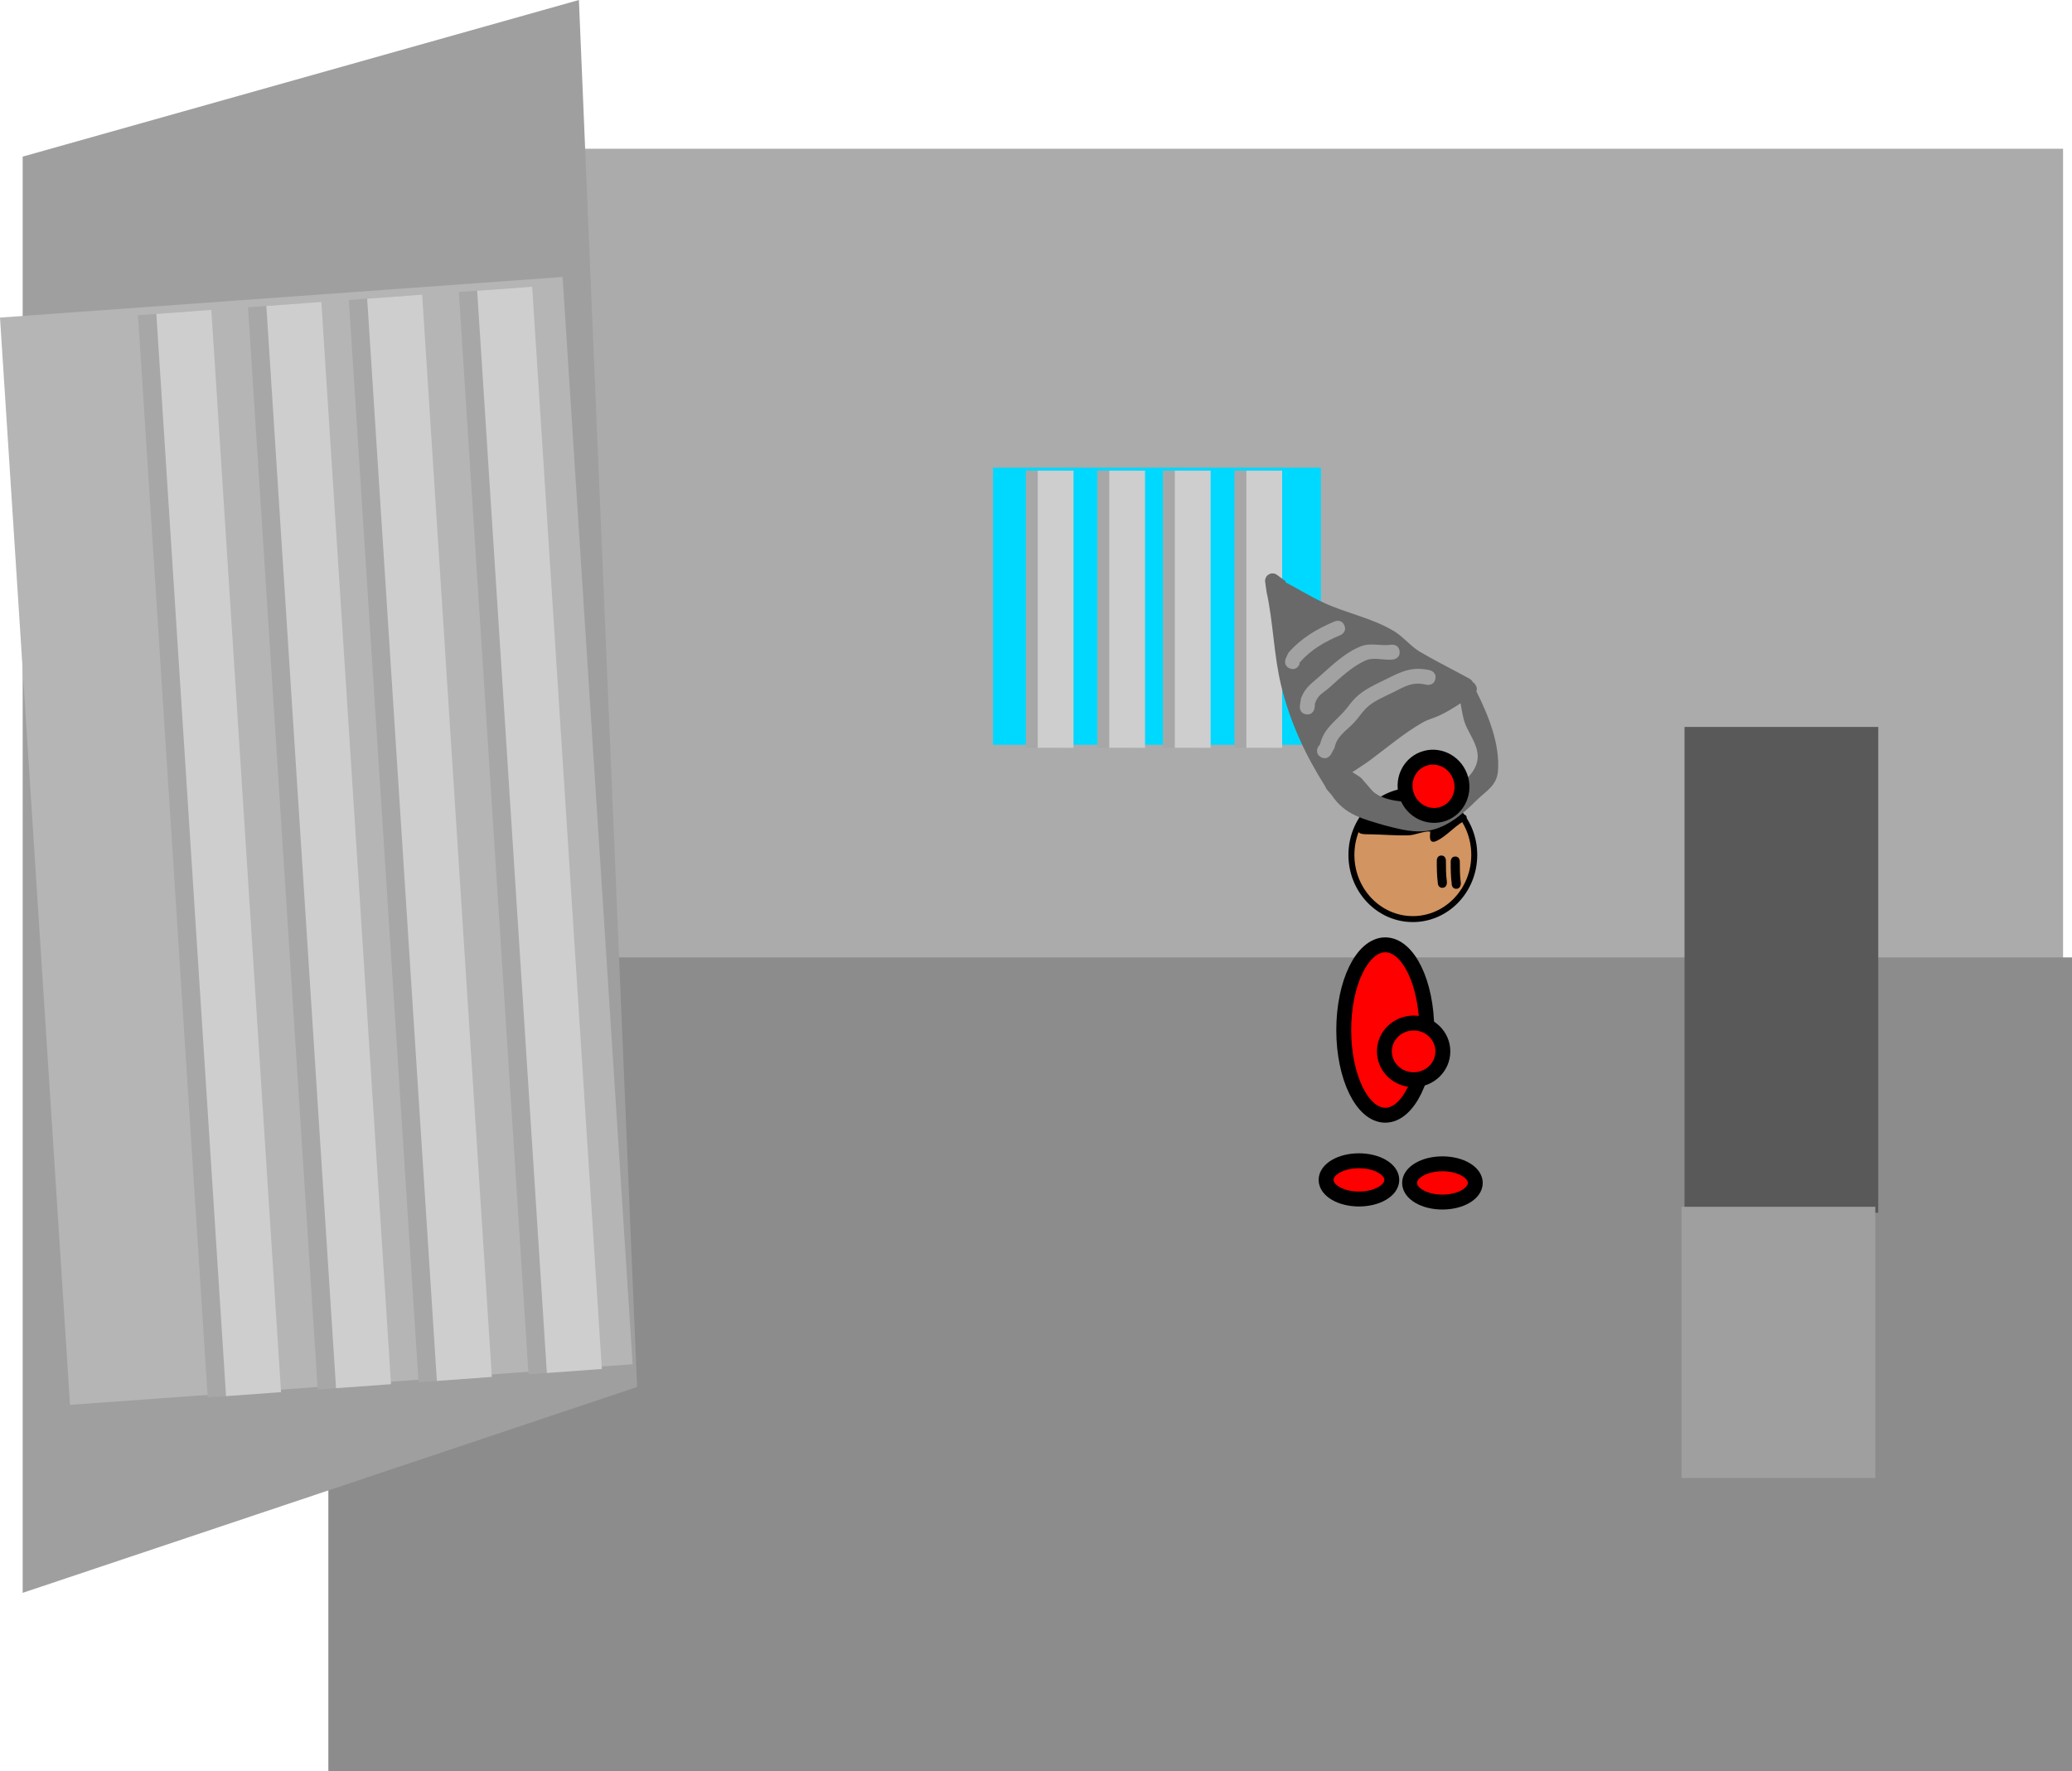 <svg version="1.1" xmlns="http://www.w3.org/2000/svg" xmlns:xlink="http://www.w3.org/1999/xlink" width="695.165" height="594.243" viewBox="0,0,695.165,594.243"><g transform="translate(150.665,83.41)"><g data-paper-data="{&quot;isPaintingLayer&quot;:true}" fill-rule="nonzero" stroke-linecap="butt" stroke-linejoin="miter" stroke-miterlimit="10" stroke-dasharray="" stroke-dashoffset="0" style="mix-blend-mode: normal"><path d="M-43.5,239.5v-273h585v273z" fill="#ababab" stroke="none" stroke-width="0"/><path d="M-40.5,510.833v-273h585v273z" fill="#8c8c8c" stroke="none" stroke-width="0"/><path d="M182.5,166.5v-93h110v93z" fill="#00d9ff" stroke="none" stroke-width="0"/><g fill="#a7a7a7" stroke="none" stroke-width="0"><path d="M193.5,167.5v-93h12v93z"/><path d="M217.5,167.5v-93h12v93z"/><path d="M239.5,167.5v-93h12v93z"/><path d="M263.5,167.5v-93h12v93z"/></g><path d="M197.5,167.5v-93h12v93z" fill="#cecece" stroke="none" stroke-width="0"/><path d="M221.5,167.5v-93h12v93z" fill="#cecece" stroke="none" stroke-width="0"/><path d="M243.5,167.5v-93h12v93z" fill="#cecece" stroke="none" stroke-width="0"/><path d="M267.5,167.5v-93h12v93z" fill="#cecece" stroke="none" stroke-width="0"/><path d="M414.5,323.5v-163h65v163z" fill="#595959" stroke="none" stroke-width="0"/><path d="M413.5,412.5v-91h65v91z" fill="#9f9f9f" stroke="none" stroke-width="0"/><path d="M314.096,233.61c7.693,0 13.93,12.799 13.93,28.587c0,15.788 -6.237,28.587 -13.93,28.587c-7.693,0 -13.93,-12.799 -13.93,-28.587c0,-15.788 6.237,-28.587 13.93,-28.587z" data-paper-data="{&quot;index&quot;:null}" fill="#ff0000" stroke="#000000" stroke-width="5"/><path d="M323.612,259.851c5.419,0 9.811,4.258 9.811,9.51c0,5.252 -4.393,9.51 -9.811,9.51c-5.419,0 -9.811,-4.258 -9.811,-9.51c0,-5.252 4.393,-9.51 9.811,-9.51z" data-paper-data="{&quot;index&quot;:null}" fill="#ff0000" stroke="#000000" stroke-width="5"/><path d="M333.279,307.085c6.088,0 11.023,2.874 11.023,6.42c0,3.546 -4.935,6.42 -11.023,6.42c-6.088,0 -11.023,-2.874 -11.023,-6.42c0,-3.546 4.935,-6.42 11.023,-6.42z" data-paper-data="{&quot;index&quot;:null}" fill="#ff0000" stroke="#000000" stroke-width="5"/><path d="M305.268,306.06c6.088,0 11.023,2.874 11.023,6.42c0,3.546 -4.935,6.42 -11.023,6.42c-6.088,0 -11.023,-2.874 -11.023,-6.42c0,-3.546 4.935,-6.42 11.023,-6.42z" data-paper-data="{&quot;index&quot;:null}" fill="#ff0000" stroke="#000000" stroke-width="5"/><path d="M-143.062,451.039v-481.896l186.622,-52.553c0,0 11.376,271.227 14.927,355.877c1.969,46.956 4.593,109.503 4.593,109.503z" fill="#9f9f9f" stroke="none" stroke-width="0"/><path d="M-127.173,387.961l-23.492,-364.81l188.751,-13.626l23.492,364.81z" fill="#b5b5b5" stroke="none" stroke-width="0"/><g stroke="none" stroke-width="0"><g fill="#a7a7a7"><path d="M-80.979,385.475l-23.383,-363.125l18.452,-1.332l23.383,363.125z"/><path d="M-44.075,382.81l-23.383,-363.125l18.452,-1.332l23.383,363.125z"/><path d="M-10.246,380.368l-23.383,-363.125l18.452,-1.332l23.383,363.125z"/><path d="M26.658,377.704l-23.383,-363.125l18.452,-1.332l23.383,363.125z"/></g><path d="M-74.828,385.03l-23.383,-363.125l18.452,-1.332l23.383,363.125z" fill="#cecece"/><path d="M-37.924,382.366l-23.383,-363.125l18.452,-1.332l23.383,363.125z" fill="#cecece"/><path d="M-4.096,379.924l-23.383,-363.125l18.452,-1.332l23.383,363.125z" fill="#cecece"/><path d="M32.809,377.26l-23.383,-363.125l18.452,-1.332l23.383,363.125z" fill="#cecece"/></g><g><path d="M323.348,181.91c11.381,0 20.607,9.641 20.607,21.533c0,11.893 -9.226,21.533 -20.607,21.533c-11.381,0 -20.607,-9.641 -20.607,-21.533c0,-11.893 9.226,-21.533 20.607,-21.533z" data-paper-data="{&quot;index&quot;:null}" fill="#d29460" stroke="#000000" stroke-width="2"/><path d="M321.093,182.056c1.798,-0.035 7.235,-1.23 8.699,0.566c1.196,1.468 9.958,3.737 10.333,7.333c0.455,-0.088 0.823,-0.001 1.068,0.324c0.896,1.194 -1.387,2.191 -2.024,2.635c-2.51,1.75 -5.077,4.515 -7.799,5.804c-3.327,1.576 -1.933,-3.099 -2.245,-3.128c-2.119,-0.195 -4.997,1.223 -7.236,1.282c-4.361,0.115 -8.464,-0.266 -12.807,-0.346c-0.551,-0.01 -3.374,0.111 -3.785,-0.609c-0.295,-0.174 -0.492,-0.495 -0.492,-0.862c0,-0.497 0.363,-0.909 0.838,-0.987c1.376,-6.333 9.23,-11.893 15.451,-12.013z" fill="#000000" stroke="none" stroke-width="0.5"/><path d="M337.909,214.818c-1.529,0 -1.529,-1.668 -1.529,-1.668l0.015,-0.002c-0.329,-2.521 -0.343,-4.961 -0.343,-7.504c0,0 0,-1.668 1.529,-1.668c1.529,0 1.529,1.668 1.529,1.668c0,2.386 0.001,4.668 0.312,7.032l0.015,0.474c0,0 0,1.668 -1.529,1.668z" fill="#000000" stroke="none" stroke-width="0.5"/><path d="M333.243,214.485c-1.529,0 -1.529,-1.668 -1.529,-1.668l0.015,-0.002c-0.329,-2.521 -0.343,-4.961 -0.343,-7.504c0,0 0,-1.668 1.529,-1.668c1.529,0 1.529,1.668 1.529,1.668c0,2.386 0.001,4.668 0.312,7.032l0.015,0.474c0,0 0,1.668 -1.529,1.668z" fill="#000000" stroke="none" stroke-width="0.5"/></g><g><g stroke="none" stroke-width="0.5"><path d="M305.66,177.339c0.589,0.351 3.658,4.237 4.371,4.873c3.568,3.185 10.722,3.603 15.23,3.564c1.065,-0.006 4.374,0.036 5.284,-0.241c1.606,-0.49 2.799,-1.854 4.217,-2.753c3.928,-2.487 9.226,-5.902 10.21,-10.891c0.854,-4.335 -2.252,-8.245 -3.831,-11.858c-0.958,-2.192 -1.344,-5.038 -1.765,-7.477c-2.295,1.485 -4.628,2.945 -7.068,4.09c-1.882,0.883 -3.95,1.373 -5.751,2.41c-6.425,3.698 -11.788,8.351 -17.703,12.719c-1.881,1.389 -3.9,2.587 -5.822,3.918c0.914,0.463 1.825,1.168 2.628,1.646zM279.18,146.671c-2.508,-10.34 -2.634,-21.151 -4.918,-31.552l0.013,-0.1l-0.028,0.004l-0.437,-3.141c-0.155,-0.958 0.258,-1.96 1.13,-2.512c0.916,-0.581 2.066,-0.492 2.876,0.139l2.941,2.183l-0.182,0.246c4.284,2.236 8.349,4.773 12.785,6.842c7.698,3.592 16.612,5.227 23.886,9.718c3.035,1.874 5.383,4.937 8.396,6.732c4.64,2.764 9.572,5.212 14.347,7.807l2.415,1.315c0,0 0.724,0.394 1.114,1.146c0.303,0.185 0.597,0.467 0.862,0.885c0.554,0.873 0.517,1.614 0.284,2.183c4.019,7.99 7.992,17.777 7.235,26.817c-0.406,4.846 -4.005,6.609 -7.136,9.707c-4.939,4.886 -10.594,9.901 -17.907,10.42c-4.408,0.313 -8.857,-0.942 -13.059,-2.015c-7.194,-2.129 -13.194,-3.489 -17.572,-9.979c-0.683,-1.012 -1.939,-1.93 -2.26,-3.045c-6.685,-10.569 -11.826,-21.608 -14.783,-33.801z" fill="#696969"/><path d="M292.436,170.583c-2.141,-1.29 -0.852,-3.431 -0.852,-3.431l0.627,-0.792c1.223,-5.074 4.381,-7.11 7.792,-10.769c1.429,-1.533 2.563,-3.333 4.047,-4.813c2.931,-2.924 6.876,-4.568 10.471,-6.373c5.184,-2.602 8.587,-4.237 14.481,-2.95c0,0 2.44,0.547 1.893,2.986c-0.547,2.44 -2.986,1.893 -2.986,1.893c-4.681,-1.082 -7.016,0.467 -11.14,2.537c-3.11,1.562 -6.696,2.912 -9.218,5.476c-1.413,1.437 -2.503,3.165 -3.878,4.639c-2.651,2.841 -5.799,4.53 -6.583,8.466l-1.223,2.278c0,0 -1.29,2.141 -3.431,0.852z" fill="#a2a2a2"/><path d="M287.589,156.261c-2.479,-0.323 -2.156,-2.802 -2.156,-2.802l0.411,-2.631c1.518,-3.769 3.459,-4.827 6.379,-7.443c3.941,-3.529 8.675,-8.045 13.77,-9.967c3.377,-1.274 6.645,0.041 10.064,-0.499c0,0 2.473,-0.366 2.839,2.108c0.366,2.473 -2.108,2.839 -2.108,2.839c-2.864,0.401 -6.439,-0.856 -9.073,0.247c-4.534,1.896 -8.591,5.807 -12.161,9.002c-2.342,2.096 -4.007,2.49 -5.035,5.486l-0.129,1.506c0,0 -0.323,2.479 -2.802,2.156z" fill="#a2a2a2"/><path d="M282.107,140.876c-2.338,-0.886 -1.452,-3.224 -1.452,-3.224l0.922,-2.001c4.312,-4.959 9.514,-8.014 15.521,-10.556c0,0 2.303,-0.973 3.276,1.33c0.973,2.303 -1.33,3.276 -1.33,3.276c-5.29,2.232 -9.906,4.849 -13.69,9.226l-0.025,0.497c0,0 -0.886,2.338 -3.224,1.452z" fill="#a2a2a2"/></g><path d="M321.394,183.788c-1.921,-5.067 0.502,-10.684 5.413,-12.546c4.911,-1.862 10.449,0.736 12.371,5.802c1.921,5.067 -0.502,10.684 -5.413,12.546c-4.911,1.862 -10.449,-0.736 -12.371,-5.802z" data-paper-data="{&quot;index&quot;:null}" fill="#ff0000" stroke="#000000" stroke-width="5"/></g></g></g></svg>